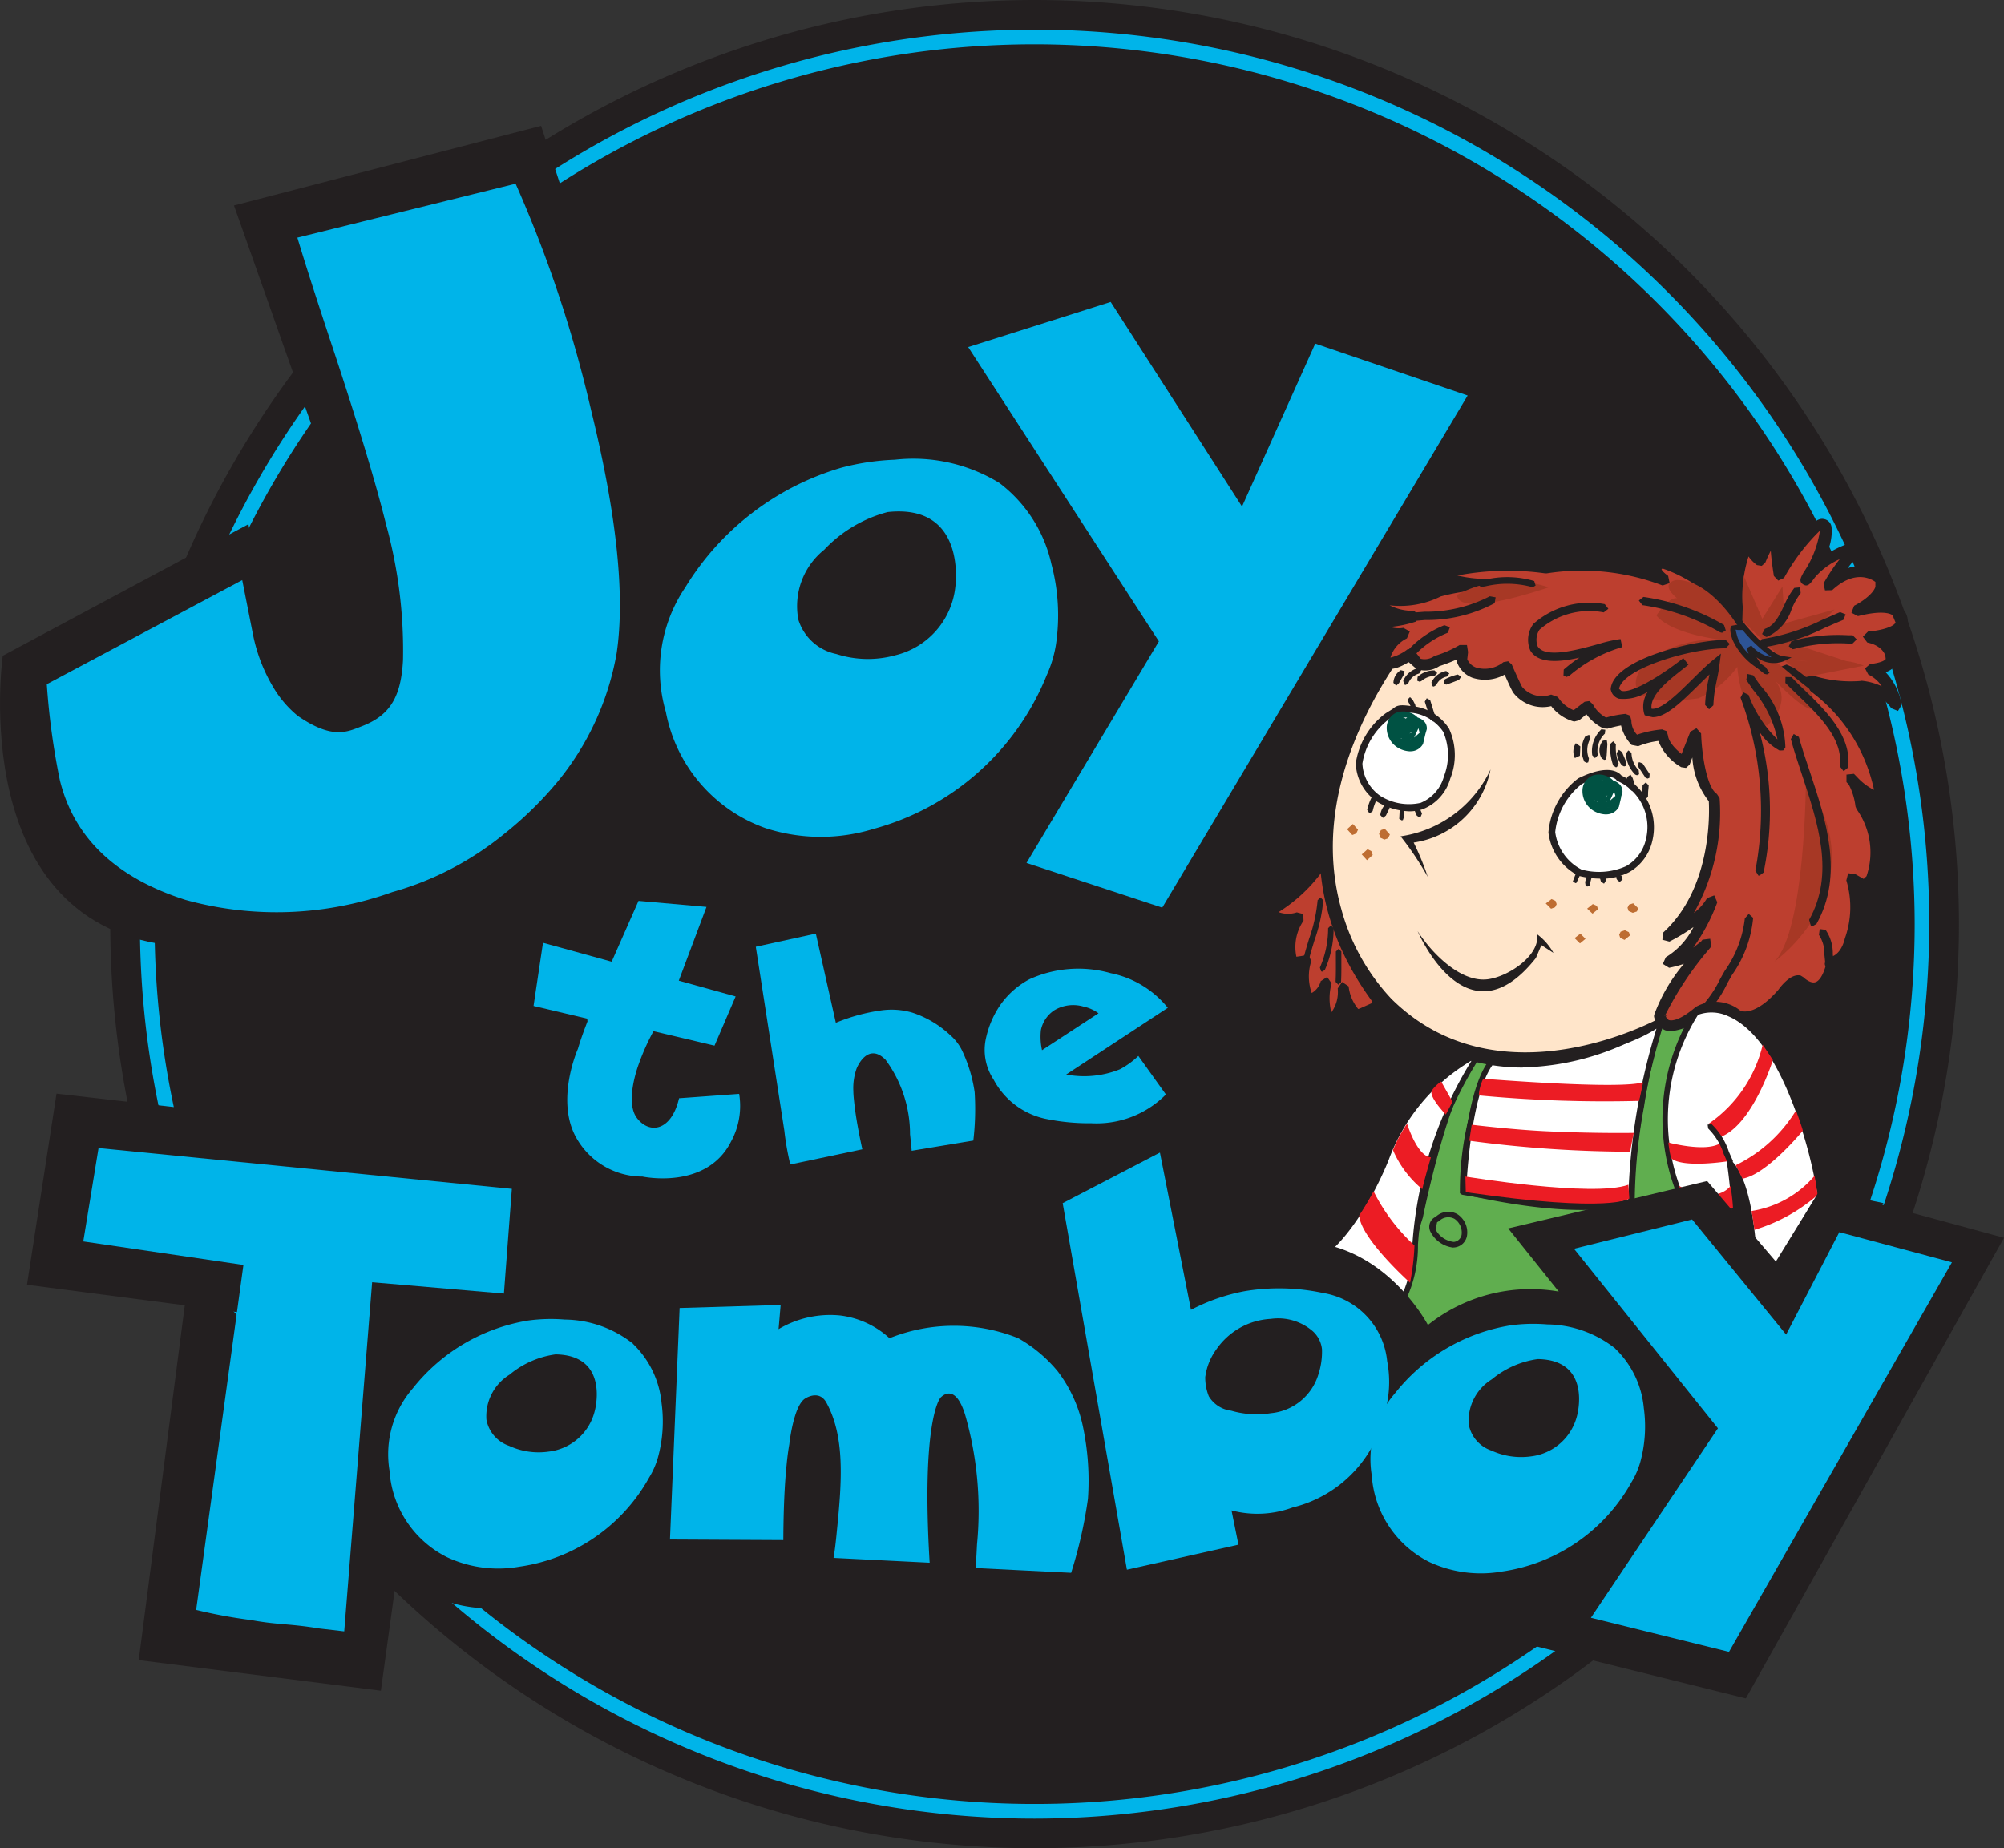 <svg id="그룹_7224" data-name="그룹 7224" xmlns="http://www.w3.org/2000/svg" width="72.964" height="67.312" viewBox="0 0 72.964 67.312">
  <rect x="0" y="0" width="72.964" height="67.312" fill="#333333" stroke="none"/>
  <path id="패스_51981" data-name="패스 51981" d="M392.935,411.323a33.655,33.655,0,1,1-33.656-33.655,33.658,33.658,0,0,1,33.656,33.655" transform="translate(-321.611 -377.668)" fill="#231f20"/>
  <path id="패스_51982" data-name="패스 51982" d="M358.826,378.827a32.042,32.042,0,1,0,32.042,32.041,32.077,32.077,0,0,0-32.042-32.041m0,64.617A32.575,32.575,0,1,1,391.4,410.868a32.613,32.613,0,0,1-32.575,32.576" transform="translate(-321.156 -377.213)" fill="#00b4e9"/>
  <path id="패스_51983" data-name="패스 51983" d="M352.215,395.711s-1.236,1.835-2.272,2.018a1.509,1.509,0,0,0,1.258.219,1.832,1.832,0,0,0-.242,1.6s.335.118.493-.071c0,0-.3,1.011.157,1.481a1.028,1.028,0,0,0,.577-.651s-.277,1.353.263,1.334a1.493,1.493,0,0,0,.361-1.153s.226,1.142.629.969c0,0,.717-.081.65-.574s-1.984-3.325-1.873-5.177" transform="translate(-303.906 -364.531)" fill="#bd3f2f"/>
  <path id="패스_51984" data-name="패스 51984" d="M352.462,400.459a2.068,2.068,0,0,0,0,1.023,1.256,1.256,0,0,0,.232-.874l.161-.233.237.159a1.552,1.552,0,0,0,.349.824l.055-.017.435-.194.038-.15a6.362,6.362,0,0,0-.425-.9,12.32,12.32,0,0,1-1.429-3.726,5.754,5.754,0,0,1-1.574,1.459.992.992,0,0,0,.664.009l.235.062.009.242a1.7,1.7,0,0,0-.259,1.313l.19-.028.251-.047.1.237a1.809,1.809,0,0,0,.017,1.158.707.707,0,0,0,.32-.4l.005-.029.237-.155.161.233Zm.06,1.472-.349-.162a1.093,1.093,0,0,1-.178-.672l-.221.131-.225-.047a1.576,1.576,0,0,1-.285-1.31l-.289-.05-.117-.105a1.754,1.754,0,0,1,.054-1.414,1.989,1.989,0,0,1-1-.327l-.081-.211.164-.154c.779-.138,1.809-1.441,2.138-1.93l.235-.081.135.206c-.074,1.248.855,3.04,1.407,4.111a4.344,4.344,0,0,1,.463,1.025.567.567,0,0,1-.116.453,1.1,1.1,0,0,1-.681.344l-.321-.026-.283-.3a1.683,1.683,0,0,1-.289.453l-.142.067Z" transform="translate(-303.989 -364.612)" fill="#231f20"/>
  <path id="패스_51985" data-name="패스 51985" d="M355.837,400.522l.539.078a10.746,10.746,0,0,0-1.127,4.851s4.153,1.039,6.164.344a19.884,19.884,0,0,1,.342-3.446,19.665,19.665,0,0,1,.726-3.062,4.783,4.783,0,0,1,1.175-.149c.3.054.016-.05.016-.05s-1.8,3.541-.4,6.682a21.61,21.61,0,0,0,1.994,2.68,44.038,44.038,0,0,1,.244,7.331l-12.942-.679s.473-6.838,1.128-8.7c0,0,1.033-5.17,2.139-5.875" transform="translate(-301.993 -362.072)" fill="#60ae4f"/>
  <path id="패스_51986" data-name="패스 51986" d="M352.723,415.063l12.745.669a44.355,44.355,0,0,0-.249-7.18,22.012,22.012,0,0,1-1.982-2.673c-1.225-2.746-.04-5.812.3-6.594a6.081,6.081,0,0,0-.952.149,19.574,19.574,0,0,0-.686,2.986,19.8,19.8,0,0,0-.34,3.434l0,.071-.066.019c-2.017.7-6.054-.3-6.225-.34l-.074-.017,0-.08a11.033,11.033,0,0,1,1.075-4.77l-.361-.052c-1.046.75-2.055,5.739-2.065,5.789-.6,1.721-1.058,7.726-1.12,8.59m12.923.88-13.14-.691.009-.1c.019-.28.482-6.876,1.135-8.729.038-.2,1.051-5.212,2.181-5.931l.031-.021.721.1-.069.131a10.747,10.747,0,0,0-1.116,4.723c.565.131,4.132.935,5.965.347a18.479,18.479,0,0,1,.346-3.406,17.365,17.365,0,0,1,.745-3.092l.021-.028.033-.005a5.6,5.6,0,0,1,1.13-.159l.035-.071.085.029.185.187-.185.074c-.29.634-1.562,3.733-.342,6.477a21.511,21.511,0,0,0,1.965,2.642l.033.028,0,.04a44.234,44.234,0,0,1,.244,7.358Z" transform="translate(-302.04 -362.126)" fill="#231f20"/>
  <path id="패스_51987" data-name="패스 51987" d="M354.812,391.252s-7.965,7.752-.073,14.867c0,0,6.567,3.187,10.725-2.49,4.478-6.116,1.982-6.193,1.512-9.795,0,0-2.488-5.578-12.164-2.582" transform="translate(-302.954 -368.422)" fill="#ffe5ca"/>
  <path id="패스_51988" data-name="패스 51988" d="M354.793,391.178a2.975,2.975,0,0,1-2.732-.038,2.36,2.36,0,0,0,1.853.942,3.014,3.014,0,0,1-1.96.028s.921.738,1.616.587c0,0-.728.337-.731.985,0,0,.078.347.944-.24,0,0,.156.695.964.257a4.4,4.4,0,0,0,.956-.432s-.325.515.391.854a1.294,1.294,0,0,0,1.187-.223s.247.574.38.826a1.145,1.145,0,0,0,1.306.378,1.376,1.376,0,0,0,.8.608,4.271,4.271,0,0,1,.461-.365,1.356,1.356,0,0,0,.648.624,4.423,4.423,0,0,1,.743-.152,1.033,1.033,0,0,0,.344.8,3.022,3.022,0,0,1,.992-.233s-.066.422.779,1.013l.42-1.059s.057,1.98.671,2.359c0,0,.3,3.2-1.719,5.039a4.6,4.6,0,0,0,1.645-1.322s-.648,1.821-1.6,2.253a2.664,2.664,0,0,0,1.412-.7,12.691,12.691,0,0,0-1.725,2.635s.183.938,1.483-.164a1.257,1.257,0,0,1,1.358.142s.612.429,1.662-.788c0,0,.375-.511.615-.448,0,0,.783.826,1.156-.52l-.038-.149s.537-.017.734-.836a3.536,3.536,0,0,0,.035-2.252s.46.517.731.043a2.873,2.873,0,0,0-.378-2.667s-.1-.786-.38-1c0,0,1.011,1.09,1.051.41a6.125,6.125,0,0,0-3.46-4.369s1.858.9,2.8.608a1.607,1.607,0,0,1,1.229.712,1.844,1.844,0,0,0-.9-1.331s.982-.036.721-.589a.954.954,0,0,0-.8-.588s1.719-.092,1.035-.918c0,0-.225-.356-1.467-.038,0,0,1.158-.567.854-1.175,0,0-.788-.728-1.877.28,0,0,.658-1.18,1.21-1.443s-1.284.219-1.872,1.014.7-1.035.543-1.68-1.287,1.1-1.668,1.711a8.713,8.713,0,0,1-.119-1.279c.019-.389-.3.081-.582.748a.914.914,0,0,1-.4-.805,5.586,5.586,0,0,0-.375,3.01s-1.256-1.884-2.808-2.127c0,0-.548.166.109.641a8.461,8.461,0,0,0-4.329-.451,9.628,9.628,0,0,0-3.633.178s-.171.382,1.441.425a7.636,7.636,0,0,0-1.733.264" transform="translate(-302.441 -369.62)" fill="#bd3f2f"/>
  <path id="패스_51989" data-name="패스 51989" d="M354.866,391.264h0Zm8.25,15.42.152.169c.1.031.375.047.992-.479a1.448,1.448,0,0,1,1.623.142h0c.009,0,.5.245,1.377-.76.126-.175.477-.607.817-.52l.1.062c.06.06.261.223.422.181.145-.036.278-.237.378-.567l-.026-.1.035-.171.154-.081c.014,0,.391-.038.546-.683a3.377,3.377,0,0,0,.052-2.108l.066-.261.264.035.3.171.105-.1a2.7,2.7,0,0,0-.361-2.437l-.041-.1a2.274,2.274,0,0,0-.245-.8l-.083-.088,0-.273.271-.028.114.116a2.146,2.146,0,0,0,.612.468l0-.026a6.017,6.017,0,0,0-3.1-4.064l-.24-.111-.1-.264.263-.1.257.114a4.592,4.592,0,0,0,2.409.487l.069-.01a2.22,2.22,0,0,1,.728.2,1.194,1.194,0,0,0-.491-.429l-.116-.223.19-.162c.192-.01.5-.078.562-.181l-.016-.126c-.016-.043-.121-.361-.655-.472l-.161-.213.19-.188c.366-.021.916-.145,1-.325l-.107-.263c-.007-.007-.238-.23-1.26.029l-.24-.124.1-.254c.18-.086.672-.387.774-.688V390.9c-.133-.1-.74-.472-1.573.3l-.263.007-.052-.252a6.68,6.68,0,0,1,.589-.885,2.531,2.531,0,0,0-.907.669c-.174.238-.261.354-.427.249s-.085-.249.014-.429a3.663,3.663,0,0,0,.6-1.529,7.3,7.3,0,0,0-1.307,1.725l-.211.095-.161-.169c0-.026-.083-.5-.112-.918-.06.116-.13.261-.2.435l-.13.116-.173-.028a1.357,1.357,0,0,1-.306-.315,4.8,4.8,0,0,0-.155,2.283l-.1.252-.261-.067a5.124,5.124,0,0,0-2.616-2.029l-.038.028s.026.085.242.24l.055.266-.256.085a8.268,8.268,0,0,0-4.215-.442l-.066,0a9.8,9.8,0,0,0-3.19.078,4.441,4.441,0,0,0,1.037.124l.2.2-.192.2a7,7,0,0,0-1.642.237h-.005a3.306,3.306,0,0,1-1.866.325,1.83,1.83,0,0,0,.883.2l.206.169-.135.225a4.262,4.262,0,0,1-.931.194.978.978,0,0,0,.479.033l.233.131-.105.251a1.152,1.152,0,0,0-.6.7,1.629,1.629,0,0,0,.62-.3l.188-.019.121.142.173.219a.605.605,0,0,0,.5-.1,4.093,4.093,0,0,0,.918-.4l.266,0,.04.259-.029.256a.549.549,0,0,0,.332.308,1.085,1.085,0,0,0,.985-.2l.173-.031.131.116c0,.007.247.57.373.814a.952.952,0,0,0,1.058.283l.247.09a1.221,1.221,0,0,0,.575.48l.4-.308.168-.024.128.112a1.167,1.167,0,0,0,.484.489,3.873,3.873,0,0,1,.705-.135l.168.064.048.176a.758.758,0,0,0,.207.518,3.843,3.843,0,0,1,.911-.192l.168.064.05.173s0,.259.491.658l.321-.814.223-.124.168.192c.021.726.2,1.961.574,2.2l.1.152a7.434,7.434,0,0,1-.937,4.182,1.857,1.857,0,0,0,.48-.539l.261-.1.111.252a6.883,6.883,0,0,1-.878,1.652l.289-.226.05-.064.28-.035.041.28-.059.074a11.858,11.858,0,0,0-1.621,2.433m.247.588-.23-.036a.686.686,0,0,1-.422-.5l0-.054a6.13,6.13,0,0,1,1.089-1.872,3.794,3.794,0,0,1-.541.145l-.228-.142.109-.242a2.691,2.691,0,0,0,1.008-1.1,6.991,6.991,0,0,1-.878.53l-.256-.067.031-.264c1.738-1.583,1.688-4.263,1.661-4.782a2.831,2.831,0,0,1-.6-1.593l-.1.263-.13.118-.173-.026a1.924,1.924,0,0,1-.836-.956,2.881,2.881,0,0,0-.733.192l-.24-.047a1.533,1.533,0,0,1-.384-.709,4.237,4.237,0,0,0-.491.118l-.15-.01a1.676,1.676,0,0,1-.62-.515l-.264.219-.183.047a1.566,1.566,0,0,1-.835-.563,1.353,1.353,0,0,1-1.388-.5c-.1-.173-.219-.456-.308-.648a1.473,1.473,0,0,1-1.172.114.964.964,0,0,1-.563-.57l-.019-.092a6.4,6.4,0,0,1-.626.24.915.915,0,0,1-.829.1l-.283-.247c-.378.226-.648.294-.847.216l-.207-.23a1.221,1.221,0,0,1,.358-.854,3.515,3.515,0,0,1-1.173-.6l-.045-.266.263-.071a1.737,1.737,0,0,0,.854.142,2.743,2.743,0,0,1-1-.816l.019-.254.251-.04a2.76,2.76,0,0,0,2.53.036,1.786,1.786,0,0,1,.423-.128l-.185-.173-.031-.294.124-.111a9.694,9.694,0,0,1,3.691-.187,8.647,8.647,0,0,1,3.805.261l.005-.081a.506.506,0,0,1,.353-.358l.088-.007a4.56,4.56,0,0,1,2.48,1.611,6.273,6.273,0,0,1,.543-2.514l.235-.021.1.27a.563.563,0,0,0,.126.429c.378-.8.567-.762.66-.74s.207.1.19.349a5.483,5.483,0,0,0,.045.695c1.014-1.548,1.334-1.5,1.462-1.476a.34.34,0,0,1,.278.29,1.825,1.825,0,0,1-.206,1.013,3.475,3.475,0,0,1,1.49-.563l.154.183c.012.157-.131.223-.218.266a2.051,2.051,0,0,0-.627.6,1.4,1.4,0,0,1,1.344.228l.042.055a.685.685,0,0,1,.036.525,1.128,1.128,0,0,1-.261.406c.586-.024.778.182.828.266a.608.608,0,0,1,.152.658.984.984,0,0,1-.674.458.962.962,0,0,1,.311.439.486.486,0,0,1-.019.473.708.708,0,0,1-.385.28,2.246,2.246,0,0,1,.587,1.194l-.136.22-.244-.1a1.371,1.371,0,0,0-1.03-.6,2.71,2.71,0,0,1-1.194-.035,6.478,6.478,0,0,1,2.031,3.555c-.014.318-.157.408-.242.442a.6.6,0,0,1-.472-.1l.036.2a3.068,3.068,0,0,1,.375,2.822.564.564,0,0,1-.432.328l-.138-.007a4.42,4.42,0,0,1-.2,1.88,1.209,1.209,0,0,1-.684.914l-.007.057c-.145.52-.375.828-.684.9a.868.868,0,0,1-.747-.233,1.424,1.424,0,0,0-.37.368c-1.17,1.346-1.911.85-1.944.829a1.063,1.063,0,0,0-1.149-.128,1.882,1.882,0,0,1-1.12.563" transform="translate(-302.514 -369.706)" fill="#231f20"/>
  <path id="패스_51990" data-name="패스 51990" d="M356.505,393.871a.552.552,0,0,1,.036-.541l.164.118-.016.339Z" transform="translate(-299.166 -366.264)" fill="#231f20"/>
  <path id="패스_51991" data-name="패스 51991" d="M356.809,394.173l-.081-.04a.977.977,0,0,1,.038-.928l.135-.052.048.135a.817.817,0,0,0-.057.726l-.024.142Z" transform="translate(-299.041 -366.393)" fill="#231f20"/>
  <path id="패스_51992" data-name="패스 51992" d="M356.95,394.084l-.1-.1a1.082,1.082,0,0,1,.334-.945l.142.017-.016.142a.867.867,0,0,0-.257.783l-.1.105Z" transform="translate(-298.878 -366.478)" fill="#231f20"/>
  <path id="패스_51993" data-name="패스 51993" d="M357.177,393.985l-.085-.048a.546.546,0,0,1,.035-.651l.142-.019.021.142-.026.422-.035.142Z" transform="translate(-298.767 -366.311)" fill="#231f20"/>
  <path id="패스_51994" data-name="패스 51994" d="M357.437,394.235l-.1-.064a1.986,1.986,0,0,1-.111-.783l.109-.1.1.107a1.611,1.611,0,0,0,.1.7l-.059.128Z" transform="translate(-298.601 -366.291)" fill="#231f20"/>
  <path id="패스_51995" data-name="패스 51995" d="M357.634,394.074l-.081-.04a1,1,0,0,1-.19-.449l.085-.114.114.085.152.358-.019.142Z" transform="translate(-298.503 -366.162)" fill="#231f20"/>
  <path id="패스_51996" data-name="패스 51996" d="M357.962,394.388l-.064-.024a1.142,1.142,0,0,1-.339-.769l.088-.112.114.088a.952.952,0,0,0,.264.638l.014.142Z" transform="translate(-298.36 -366.154)" fill="#231f20"/>
  <path id="패스_51997" data-name="패스 51997" d="M358.167,394.329l-.076-.034-.287-.432.05-.135.135.051.254.381-.009.142Z" transform="translate(-298.181 -365.974)" fill="#231f20"/>
  <path id="패스_51998" data-name="패스 51998" d="M352.763,392.356h-.005l-.1-.1a.564.564,0,0,1,.268-.463l.138.036-.036.143-.168.294Z" transform="translate(-301.925 -367.387)" fill="#231f20"/>
  <path id="패스_51999" data-name="패스 51999" d="M352.959,392.36l-.045-.01-.047-.135a.8.8,0,0,1,.534-.467l.123.074-.074.121a.6.6,0,0,0-.4.361Z" transform="translate(-301.777 -367.416)" fill="#231f20"/>
  <path id="패스_52000" data-name="패스 52000" d="M353.241,392.207l-.08-.036.017-.142a.888.888,0,0,1,.615-.233l.1.1-.1.1a.772.772,0,0,0-.486.194Z" transform="translate(-301.562 -367.382)" fill="#231f20"/>
  <path id="패스_52001" data-name="패스 52001" d="M353.551,392.376l-.045-.01-.045-.135a.732.732,0,0,1,.539-.422l.114.09-.088.112a.536.536,0,0,0-.387.309Z" transform="translate(-301.344 -367.372)" fill="#231f20"/>
  <path id="패스_52002" data-name="패스 52002" d="M353.809,392.251l-.09-.054.041-.137a1.92,1.92,0,0,1,.473-.178l.123.078-.076.117-.425.162Z" transform="translate(-301.156 -367.318)" fill="#231f20"/>
  <path id="패스_52003" data-name="패스 52003" d="M356.091,393.877a4.285,4.285,0,0,1-3.28,2.447,11.263,11.263,0,0,1,.99,1.478,9.859,9.859,0,0,0-.513-1.251,3.343,3.343,0,0,0,2.8-2.673" transform="translate(-301.817 -365.866)" fill="#231f20"/>
  <path id="패스_52004" data-name="패스 52004" d="M352.976,392.873s-2.1,1.586-.327,3.014a1.6,1.6,0,0,0,2.494-.779s.861-2.16-1.37-2.485c-.581-.081-.394.074-.8.251" transform="translate(-302.454 -366.796)" fill="#fff"/>
  <path id="패스_52005" data-name="패스 52005" d="M352.778,395.842a1.961,1.961,0,0,0,1.448.244,1.453,1.453,0,0,0,.854-.973,2.127,2.127,0,0,0-.029-1.616,1.6,1.6,0,0,0-1.243-.7c-.321-.045-.356-.017-.435.05a1.037,1.037,0,0,1-.282.181,2.516,2.516,0,0,0-.982,1.624,1.513,1.513,0,0,0,.669,1.191m1.042.551a2.441,2.441,0,0,1-1.185-.356,1.751,1.751,0,0,1-.767-1.393,2.762,2.762,0,0,1,1.087-1.82l.026-.017.232-.145c.142-.121.238-.161.631-.107a1.815,1.815,0,0,1,1.419.824,2.3,2.3,0,0,1,.045,1.821,1.688,1.688,0,0,1-1,1.115,1.545,1.545,0,0,1-.484.078" transform="translate(-302.505 -366.846)" fill="#231f20"/>
  <path id="패스_52006" data-name="패스 52006" d="M357.025,394.251s-2.31,1.82,0,3.328c0,0,2.02.61,2.518-1.172a1.967,1.967,0,0,0-1.089-2.269s-.266-.455-1.426.112" transform="translate(-299.497 -365.801)" fill="#fff"/>
  <path id="패스_52007" data-name="패스 52007" d="M357.123,397.519a2.417,2.417,0,0,0,1.63-.121,1.493,1.493,0,0,0,.721-.973,1.833,1.833,0,0,0-1.026-2.126l-.033-.014-.017-.031s-.247-.34-1.256.152a2.554,2.554,0,0,0-.969,1.752,1.794,1.794,0,0,0,.952,1.36m.712.334a3.269,3.269,0,0,1-.8-.1l-.031-.014a2.03,2.03,0,0,1-1.08-1.569A2.772,2.772,0,0,1,357,394.208l.022-.014c1.087-.532,1.465-.216,1.56-.1a2.1,2.1,0,0,1,1.123,2.4,1.753,1.753,0,0,1-.838,1.122,2.157,2.157,0,0,1-1.033.238" transform="translate(-299.549 -365.853)" fill="#231f20"/>
  <path id="패스_52008" data-name="패스 52008" d="M353.3,393.224l.01.031.069-.038Zm.038.24.064-.014.031-.026Zm.335-.188-.156.34.2-.176Zm-.719-.378.052.152c-.185.06-.273.164-.245.3a.47.47,0,0,0,.308.306l-.083-.245.019-.328.259-.2-.3.007Zm.416.769.012,0,.043-.01Zm-.159.22.346-.024-.171.014-.064.01Zm.161.23a.927.927,0,0,1-.387-.1.844.844,0,0,1-.467-.752.6.6,0,0,1,.363-.562.733.733,0,0,1,.762.18c.325.109.342.33.335.425l-.05.173-.007.029-.079.335a.52.52,0,0,1-.47.27" transform="translate(-302.029 -366.753)" fill="#005243"/>
  <path id="패스_52009" data-name="패스 52009" d="M357.421,394.554l.016.031.067-.036Zm.042.24.062-.014.029-.026Zm.333-.192-.154.344.2-.176Zm-.719-.375.05.149c-.185.064-.273.173-.244.3a.467.467,0,0,0,.306.306l-.081-.245.019-.328.259-.2-.3,0Zm.416.769.014,0,.041-.014Zm-.159.219.346-.019-.169.009-.067.01Zm.161.23a.919.919,0,0,1-.389-.1.837.837,0,0,1-.463-.752.594.594,0,0,1,.361-.56.73.73,0,0,1,.762.178c.325.112.34.335.334.425l-.05.169,0,.029-.081.339a.52.52,0,0,1-.47.27" transform="translate(-299.027 -365.785)" fill="#005243"/>
  <path id="패스_52010" data-name="패스 52010" d="M352.207,395.087l-.022,0-.078-.123a1.991,1.991,0,0,1,.187-.5l.135-.04.043.135a1.762,1.762,0,0,0-.164.453Z" transform="translate(-302.33 -365.472)" fill="#231f20"/>
  <path id="패스_52011" data-name="패스 52011" d="M352.484,395.117h-.007l-.093-.1a.621.621,0,0,1,.2-.4l.142.007-.007.142-.131.268Z" transform="translate(-302.128 -365.332)" fill="#231f20"/>
  <path id="패스_52012" data-name="패스 52012" d="M352.873,395.139l-.09-.054.018-.344.138-.034.033.142-.009.142-.046.138Z" transform="translate(-301.838 -365.262)" fill="#231f20"/>
  <path id="패스_52013" data-name="패스 52013" d="M353.284,395.061,353.19,395l-.086-.2.055-.132.132.054.087.2-.054.131Z" transform="translate(-301.604 -365.292)" fill="#231f20"/>
  <path id="패스_52014" data-name="패스 52014" d="M356.534,396.477l-.094-.064.153-.405.139.027-.025.138-.078.169-.061.128Z" transform="translate(-299.174 -364.315)" fill="#231f20"/>
  <path id="패스_52015" data-name="패스 52015" d="M356.78,396.538l-.062-.02-.019-.142.043-.169.086-.111.114.084-.083.321Z" transform="translate(-298.986 -364.251)" fill="#231f20"/>
  <path id="패스_52016" data-name="패스 52016" d="M357.147,396.434l-.1-.074-.04-.148.069-.125.125.071.04.148-.071.125Z" transform="translate(-298.76 -364.258)" fill="#231f20"/>
  <path id="패스_52017" data-name="패스 52017" d="M357.493,396.357h-.018l-.078-.064-.05-.088.094-.1.12.047.03.122Z" transform="translate(-298.514 -364.245)" fill="#231f20"/>
  <path id="패스_52018" data-name="패스 52018" d="M357.815,394.6l-.069-.028a.493.493,0,0,1-.152-.5l.121-.078.076.124.093.3.005.142Z" transform="translate(-298.346 -365.781)" fill="#231f20"/>
  <path id="패스_52019" data-name="패스 52019" d="M358,394.693l-.1-.013.026-.429.107-.094.1.1-.026.432Z" transform="translate(-298.111 -365.663)" fill="#231f20"/>
  <path id="패스_52020" data-name="패스 52020" d="M358.029,394.209l.1.017-.026.429-.107.095-.1-.1.026-.432Z" transform="translate(-298.111 -365.624)" fill="#231f20"/>
  <path id="패스_52021" data-name="패스 52021" d="M353.186,392.813l-.056-.017-.178-.334.1-.1h0l.1.1.089.172.027.138Z" transform="translate(-301.715 -366.973)" fill="#231f20"/>
  <path id="패스_52022" data-name="패스 52022" d="M353.626,393.23l-.1-.074-.1-.317-.105-.331.071-.125.125.071.1.321.1.327-.069.125Z" transform="translate(-301.445 -366.954)" fill="#231f20"/>
  <path id="패스_52023" data-name="패스 52023" d="M357.669,397.411l-.1.067-.091-.078.1-.071Z" transform="translate(-298.421 -363.352)" fill="#e48337"/>
  <path id="패스_52024" data-name="패스 52024" d="M357.61,397.446l0,.021,0-.021,0-.017Zm.005.176h-.01l-.15-.071-.038-.119.054-.107.154-.052.145.069.043.118Z" transform="translate(-298.464 -363.394)" fill="#be6d32"/>
  <path id="패스_52025" data-name="패스 52025" d="M356.123,396.749l-.1.068-.095-.078.1-.067Z" transform="translate(-299.548 -363.831)" fill="#e48337"/>
  <path id="패스_52026" data-name="패스 52026" d="M356.066,396.784h0Zm0,0,0,.021,0-.017,0-.021Zm.009.178h-.016l-.188-.188.211-.159.145.067.041.119-.057.111Z" transform="translate(-299.591 -363.872)" fill="#be6d32"/>
  <path id="패스_52027" data-name="패스 52027" d="M352.614,395.294l-.1.088-.092-.1.1-.091Z" transform="translate(-302.103 -364.911)" fill="#e48337"/>
  <path id="패스_52028" data-name="패스 52028" d="M352.557,395.328h0l.1,0Zm0,.2-.014,0-.135-.064-.052-.145.067-.135.143-.047.185.206-.066.138Z" transform="translate(-302.146 -364.952)" fill="#be6d32"/>
  <path id="패스_52029" data-name="패스 52029" d="M357.844,396.841l-.1.068-.091-.078.1-.071Z" transform="translate(-298.294 -363.767)" fill="#e48337"/>
  <path id="패스_52030" data-name="패스 52030" d="M357.787,396.876l0,.021,0-.021,0-.017Zm.007.174-.016,0-.145-.064-.041-.118.055-.112.152-.05.188.185-.054.112Z" transform="translate(-298.336 -363.809)" fill="#be6d32"/>
  <path id="패스_52031" data-name="패스 52031" d="M356.731,397.48l-.1.067-.093-.078.1-.068Z" transform="translate(-299.105 -363.299)" fill="#e48337"/>
  <path id="패스_52032" data-name="패스 52032" d="M356.674,397.515l0,.024,0-.024,0-.016Zm.005.18h-.012l-.19-.188.211-.162.187.188Z" transform="translate(-299.148 -363.342)" fill="#be6d32"/>
  <rect id="사각형_4195" data-name="사각형 4195" width="0.139" height="0.138" transform="matrix(0.751, -0.661, 0.661, 0.751, 49.15, 30.203)" fill="#e48337"/>
  <path id="패스_52033" data-name="패스 52033" d="M351.882,395.232l0,0Zm0,.2h-.012l-.188-.209.213-.19.187.209-.066.138Z" transform="translate(-302.637 -365.024)" fill="#be6d32"/>
  <path id="패스_52034" data-name="패스 52034" d="M352.248,395.722l-.1.091-.091-.1.1-.091Z" transform="translate(-302.37 -364.596)" fill="#e48337"/>
  <path id="패스_52035" data-name="패스 52035" d="M352.189,395.762h0l.1,0Zm0,.2h-.01l-.187-.206.211-.188.137.067.052.142Z" transform="translate(-302.412 -364.639)" fill="#be6d32"/>
  <path id="패스_52036" data-name="패스 52036" d="M353.359,393.236a.4.4,0,1,1-.37-.463.42.42,0,0,1,.37.463" transform="translate(-301.995 -366.67)" fill="#005243"/>
  <path id="패스_52037" data-name="패스 52037" d="M357.513,394.549a.4.4,0,1,1-.368-.467.422.422,0,0,1,.368.467" transform="translate(-298.969 -365.717)" fill="#005243"/>
  <path id="패스_52038" data-name="패스 52038" d="M360.216,391.256l-.076-.035a3.9,3.9,0,0,0-1.555-1.066l-.062-.128.13-.06a4.111,4.111,0,0,1,1.64,1.12l-.009.142Z" transform="translate(-297.658 -368.713)" fill="#231f20"/>
  <path id="패스_52039" data-name="패스 52039" d="M356.9,393.064l-.112-.052.009-.216a5.118,5.118,0,0,1,.572-.435c-.746.166-1.5.226-1.788-.259a.97.97,0,0,1,.111-.969,3.071,3.071,0,0,1,2.6-.719l.13.169-.168.131a2.762,2.762,0,0,0-2.338.629.676.676,0,0,0-.071.6c.271.463,1.446.135,2.221-.078a4.986,4.986,0,0,1,.8-.181l.062.294A5.154,5.154,0,0,0,357,393.023Z" transform="translate(-299.863 -368.411)" fill="#231f20"/>
  <path id="패스_52040" data-name="패스 52040" d="M353.1,391.974l-.1-.036-.016-.216a3.589,3.589,0,0,1,1.294-.878l.2.074-.074.2a3.39,3.39,0,0,0-1.191.8Z" transform="translate(-301.688 -368.075)" fill="#231f20"/>
  <path id="패스_52041" data-name="패스 52041" d="M359.085,400.859l-.128-.071.047-.209a3.973,3.973,0,0,0,.966-1.282l.171-.3a4.069,4.069,0,0,0,.729-1.906l.142-.162.161.142a4.259,4.259,0,0,1-.769,2.079l-.169.3a4.077,4.077,0,0,1-1.068,1.391Z" transform="translate(-297.342 -363.645)" fill="#231f20"/>
  <path id="패스_52042" data-name="패스 52042" d="M350.866,398.916l-.024,0-.074-.123c.055-.232.13-.475.2-.705a5.792,5.792,0,0,0,.311-1.407l.105-.1.1.105a5.815,5.815,0,0,1-.32,1.457c-.074.244-.145.47-.2.7Z" transform="translate(-303.305 -363.898)" fill="#231f20"/>
  <path id="패스_52043" data-name="패스 52043" d="M351.2,398.853l-.043-.01-.047-.138a3.549,3.549,0,0,0,.3-1.436l.1-.1h0l.1.1a3.726,3.726,0,0,1-.32,1.522Z" transform="translate(-303.054 -363.467)" fill="#231f20"/>
  <path id="패스_52044" data-name="패스 52044" d="M351.546,398.972h-.005l-.1-.105c.014-.309.012-.627.01-.935v-.168l.1-.1h0l.1.1v.164c0,.311.005.632-.01.949Z" transform="translate(-302.813 -363.11)" fill="#231f20"/>
  <path id="패스_52045" data-name="패스 52045" d="M362.33,393.489l-.866-.66-1.453-1.388.05-1.64.677,1.569.734-1.175.086,1.338,1.806-.5-1.3,1.31,2.067.674-2.155-.128c.947.111,1.526-.18,2.463.185" transform="translate(-296.575 -368.834)" fill="#a73825"/>
  <path id="패스_52046" data-name="패스 52046" d="M360.57,391.851l-.143-.105.1-.188c.349-.112.524-.472.705-.857a2.855,2.855,0,0,1,.37-.634l.214-.021.017.213a2.6,2.6,0,0,0-.327.574,1.663,1.663,0,0,1-.89,1.013Z" transform="translate(-296.272 -368.656)" fill="#231f20"/>
  <path id="패스_52047" data-name="패스 52047" d="M360.5,391.85l-.15-.128.126-.171a7.6,7.6,0,0,0,2.172-.689c.213-.093.436-.192.681-.294l.2.081-.081.2c-.247.1-.467.2-.676.289a7.724,7.724,0,0,1-2.252.714Z" transform="translate(-296.331 -368.275)" fill="#231f20"/>
  <path id="패스_52048" data-name="패스 52048" d="M361.132,391.565l-.143-.109.1-.185a6.422,6.422,0,0,1,2.058-.216l.168,0,.15.152-.152.15-.168,0a6.234,6.234,0,0,0-1.96.2Z" transform="translate(-295.863 -367.921)" fill="#231f20"/>
  <path id="패스_52049" data-name="패스 52049" d="M361.48,391.566s-1.016-1.707-2.243-1.673c0,0-.753.107.218.805,0,0-.235-.546-.935.48,0,0,.335.6,2.291.881a4.411,4.411,0,0,0-2.694.809s-1.567,1.813,1.927,1.331A3.436,3.436,0,0,0,361.5,393c.308-.671-.048-.1-.048-.1s.052,1.863,1.09,2.3c0,0,.954-.793.309-1.633,0,0,1.395,1.471,1.429.883a1.581,1.581,0,0,0-.2-.6,27.267,27.267,0,0,1-2.6-2.286" transform="translate(-298.209 -368.767)" fill="#a73825"/>
  <path id="패스_52050" data-name="패스 52050" d="M360.161,390.852s.909,1.13,1.445,1.211c0,0-.553.259-1.2-.411,0,0,.249.745.584.864s-.855-.442-1.1-1.192.259-.23.275-.472" transform="translate(-296.716 -368.069)" fill="#2d5496"/>
  <path id="패스_52051" data-name="패스 52051" d="M360.521,391.689a1.289,1.289,0,0,0,.738.428,5.529,5.529,0,0,1-1.056-.994h-.178l-.074-.012a2.637,2.637,0,0,0,.074.292,1.571,1.571,0,0,0,.4.584l-.073-.2Zm.57,1.052-.092-.021-.29-.23a2.381,2.381,0,0,1-.876-1.021c-.092-.275-.1-.42-.024-.5l.254-.047.04.007.014-.23.162.2c.249.306.978,1.113,1.384,1.173l.328.05-.3.142a1.024,1.024,0,0,1-.98-.15l.143.228.188.133.142.213Z" transform="translate(-296.758 -368.18)" fill="#231f20"/>
  <path id="패스_52052" data-name="패스 52052" d="M360.86,391.554l-.071-.017a7.805,7.805,0,0,0-2.827-.988l-.131-.169.168-.131a8.085,8.085,0,0,1,2.933,1.02l.064.2Z" transform="translate(-298.162 -368.509)" fill="#231f20"/>
  <path id="패스_52053" data-name="패스 52053" d="M358.769,393.969l-.228-.047-.066-.028-.022-.067a.965.965,0,0,1,.142-.793,1.612,1.612,0,0,1-1.059.261.424.424,0,0,1-.287-.3l-.01-.028,0-.026c.088-1.077,2.984-1.78,4.185-1.787h0l.15.149-.15.156c-1.331.007-3.759.75-3.881,1.476l.08.071c.351.111,1.4-.513,2.259-1.189l.188.237,0,0-.2.159c-.544.425-1.211.954-1.144,1.447.353.048.944-.536,1.471-1.056.251-.249.51-.506.755-.708l.3-.244-.05.382c-.033.27-.074.463-.112.641a5,5,0,0,0-.114.861l-.155.145-.145-.159a4.938,4.938,0,0,1,.119-.907l.04-.206-.418.411c-.6.588-1.161,1.148-1.645,1.148" transform="translate(-298.594 -367.849)" fill="#231f20"/>
  <path id="패스_52054" data-name="패스 52054" d="M362.01,398.646l-.15-.13-.033-.33a1.249,1.249,0,0,0-.2-.726l.029-.213.213.028a1.5,1.5,0,0,1,.263.89l.033.3-.128.173Z" transform="translate(-295.401 -363.412)" fill="#231f20"/>
  <path id="패스_52055" data-name="패스 52055" d="M361.832,394.135s-.017,5.407-1.142,6.562c0,0,3.8-2.691,1.142-6.562" transform="translate(-296.081 -365.678)" fill="#a73825"/>
  <path id="패스_52056" data-name="패스 52056" d="M361.834,400.131l-.074-.021-.059-.206c.938-1.671.325-3.513-.266-5.3-.149-.446-.287-.864-.4-1.282l.105-.185.187.107c.112.408.251.824.4,1.263.584,1.761,1.249,3.759.242,5.546Z" transform="translate(-295.832 -366.405)" fill="#231f20"/>
  <path id="패스_52057" data-name="패스 52057" d="M358.115,398.084a2.133,2.133,0,0,0-.595-.679c.116.757-1.023,1.536-1.792,1.638-1.032.135-2.107-1.037-2.558-1.752,0,0,1.771,4.192,4.306.978l.2-.468Z" transform="translate(-301.555 -363.38)" fill="#231f20"/>
  <path id="패스_52058" data-name="패스 52058" d="M357.333,390.141a4.181,4.181,0,0,0-3.325.266s-.233.911,3.325-.266" transform="translate(-300.948 -368.749)" fill="#a73825"/>
  <path id="패스_52059" data-name="패스 52059" d="M356.995,396.856l-.1.067-.094-.078.1-.071Z" transform="translate(-298.915 -363.756)" fill="#e48337"/>
  <path id="패스_52060" data-name="패스 52060" d="M356.939,396.874l0,.016h.005Zm0,.016,0,.017,0-.017h-.005Zm.007.176-.012,0-.19-.178.207-.166.147.067.043.118Z" transform="translate(-298.957 -363.797)" fill="#be6d32"/>
  <path id="패스_52061" data-name="패스 52061" d="M353.151,391.133l-.152-.138.14-.166.4-.031a5.072,5.072,0,0,0,2.385-.563l.211.038-.036.213a5.259,5.259,0,0,1-2.537.613l-.4.035Z" transform="translate(-301.68 -368.519)" fill="#231f20"/>
  <path id="패스_52062" data-name="패스 52062" d="M360.66,399.215l-.036,0-.111-.181a11.686,11.686,0,0,0-.527-6.261l-.012-.041.1-.192.192.093.016.045a4.369,4.369,0,0,0,1.035,1.576,4.145,4.145,0,0,0-.883-1.8l-.252-.368.045-.213.209.047.249.358a3.5,3.5,0,0,1,.921,2.269l-.076.107-.135.007a2.023,2.023,0,0,1-.726-.671,11.062,11.062,0,0,1,.143,5.113Z" transform="translate(-296.602 -367.327)" fill="#231f20"/>
  <path id="패스_52063" data-name="패스 52063" d="M359.1,399.895s-1.975.624-3.351,3.783c0,0-1.46,3.753-3.439,4,0,0-3.442,1.009-4.063.7s.446,3.658.446,3.658,5.34,0,7.413-2.774c1.339-1.8-.259-3.848,2.993-9.363" transform="translate(-305.278 -361.484)" fill="#fff"/>
  <path id="패스_52064" data-name="패스 52064" d="M348.245,408.539c-.181.152.154,1.9.569,3.467.662-.016,5.371-.216,7.255-2.737a4.3,4.3,0,0,0,.672-2.4,14.617,14.617,0,0,1,2.158-6.686,7.006,7.006,0,0,0-3.016,3.607c-.057.152-1.5,3.807-3.517,4.061-.339.1-3.484,1-4.121.684m.413,3.67-.021-.074c-.216-.807-.893-3.463-.525-3.764l.225-.014c.429.216,2.622-.3,3.992-.7,1.911-.24,3.354-3.9,3.368-3.938,1.381-3.171,3.332-3.819,3.415-3.845l.252-.081-.135.23a14.611,14.611,0,0,0-2.286,6.871,4.523,4.523,0,0,1-.712,2.5,7.749,7.749,0,0,1-4.543,2.466,15.449,15.449,0,0,1-2.952.352Z" transform="translate(-305.317 -361.56)" fill="#231f20"/>
  <path id="패스_52065" data-name="패스 52065" d="M359.515,399.055s2.266-1.189,3.992,4.35a15.8,15.8,0,0,1-.491,10.818s-1.353.952-1.547.344c0,0,.826-8.5-.726-10.047,0,0,.4,3.268.09,3.845a7.257,7.257,0,0,1-1.319-9.309" transform="translate(-297.76 -362.174)" fill="#fff"/>
  <path id="패스_52066" data-name="패스 52066" d="M361.611,414.6l.1.1c.266.088.9-.252,1.26-.5a15.791,15.791,0,0,0,.473-10.716c-.921-2.964-1.989-3.949-2.722-4.256a1.426,1.426,0,0,0-1.1-.05,7.136,7.136,0,0,0-.512,6.632,7.731,7.731,0,0,0,1.712,2.423,17.332,17.332,0,0,0-.145-3.655l-.036-.294.206.209c1.545,1.545.814,9.522.759,10.108m.2.314-.166-.024-.235-.245-.005-.021,0-.021c.007-.081.724-7.621-.484-9.683a11.583,11.583,0,0,1,.036,3.534l-.057.107-.1-.078a7.4,7.4,0,0,1-1.343-9.437l.016-.022.026-.017a1.585,1.585,0,0,1,1.289.028c.774.323,1.9,1.343,2.844,4.384a16.033,16.033,0,0,1-.449,10.783l0,0-.086.2-.047-.014a2.911,2.911,0,0,1-1.248.527" transform="translate(-297.799 -362.218)" fill="#231f20"/>
  <path id="패스_52067" data-name="패스 52067" d="M355.284,400.527s3.988.206,6.059-1.324a24.355,24.355,0,0,0-1.1,6.47c.022.456-5.526-.054-6.105-.273,0,0,.131-3.928,1.149-4.873" transform="translate(-300.853 -361.988)" fill="#fff"/>
  <path id="패스_52068" data-name="패스 52068" d="M354.281,405.438c.885.254,5.54.594,5.9.332a23.331,23.331,0,0,1,1.027-6.207c-2.022,1.289-5.393,1.194-5.843,1.177-.873.881-1.059,4.159-1.084,4.7m4.82.627a29.736,29.736,0,0,1-4.96-.454l-.067-.028,0-.074c.005-.162.147-3.983,1.18-4.944l.033-.031.043,0c.038,0,3.976.187,5.995-1.3l.249-.185-.093.3a24.25,24.25,0,0,0-1.1,6.432l-.078.149a3.028,3.028,0,0,1-1.208.138" transform="translate(-300.898 -362.1)" fill="#231f20"/>
  <path id="패스_52069" data-name="패스 52069" d="M353.815,400.461l.413.733-.244.468s-.658-.677-.5-.89a1.465,1.465,0,0,1,.327-.311" transform="translate(-301.343 -361.072)" fill="#ec1c24"/>
  <path id="패스_52070" data-name="패스 52070" d="M353.164,401.348s.368,1.194.869,1.225c0,0-.249.85-.314,1.163a3.8,3.8,0,0,1-1.068-1.424,5.388,5.388,0,0,1,.513-.964" transform="translate(-301.934 -360.426)" fill="#ec1c24"/>
  <path id="패스_52071" data-name="패스 52071" d="M352.463,402.773a6.835,6.835,0,0,0,1.49,1.975,8.765,8.765,0,0,1-.161,1.357s-1.789-1.6-1.854-2.45a9.017,9.017,0,0,0,.525-.881" transform="translate(-302.453 -359.389)" fill="#ec1c24"/>
  <path id="패스_52072" data-name="패스 52072" d="M351.631,403.973s.66,2.8,1.643,3.233a5.025,5.025,0,0,1-.829.553s-1.612-2.39-1.414-3.287a4.354,4.354,0,0,0,.6-.5" transform="translate(-303.126 -358.515)" fill="#ec1c24"/>
  <path id="패스_52073" data-name="패스 52073" d="M350.65,404.5s.124,2.8.65,3.563l-.821.133s-.8-2.454-.487-3.537Z" transform="translate(-303.923 -358.129)" fill="#ec1c24"/>
  <path id="패스_52074" data-name="패스 52074" d="M349.417,404.832s-.15,2.818.192,3.346h-.81a8.544,8.544,0,0,1-.09-3.173Z" transform="translate(-304.902 -357.89)" fill="#ec1c24"/>
  <path id="패스_52075" data-name="패스 52075" d="M354.624,400.4s4.994.406,5.819.128c0,0-.105.517-.149.679a48.547,48.547,0,0,1-5.836-.2,1.688,1.688,0,0,1,.166-.612" transform="translate(-300.618 -361.114)" fill="#ec1c24"/>
  <path id="패스_52076" data-name="패스 52076" d="M354.348,401.371s1.429.176,2.691.237c1.787.085,3.211.06,3.211.06s-.118.536-.126.686a44.743,44.743,0,0,1-5.865-.4Z" transform="translate(-300.764 -360.41)" fill="#ec1c24"/>
  <path id="패스_52077" data-name="패스 52077" d="M354.177,402.463s4.647.766,5.933.3l.036.5s-.6.546-5.955-.23Z" transform="translate(-300.823 -359.615)" fill="#ec1c24"/>
  <path id="패스_52078" data-name="패스 52078" d="M359.3,402.567a4.837,4.837,0,0,0,1.975-2.882l.37.558s-.755,2.44-1.972,2.825Z" transform="translate(-297.096 -361.638)" fill="#ec1c24"/>
  <path id="패스_52079" data-name="패스 52079" d="M359.873,403.064a5.281,5.281,0,0,0,2.193-1.993s.2.544.251.733c0,0-1.313,1.607-2.2,1.749Z" transform="translate(-296.676 -360.628)" fill="#ec1c24"/>
  <path id="패스_52080" data-name="패스 52080" d="M362.5,402.447a3.768,3.768,0,0,1-2.291,1.281s.078.512.1.688a6.184,6.184,0,0,0,2.305-1.275Z" transform="translate(-296.433 -359.626)" fill="#ec1c24"/>
  <path id="패스_52081" data-name="패스 52081" d="M360.33,404.835a5.183,5.183,0,0,0,2.419-.849,7.025,7.025,0,0,1,.022.722,4.231,4.231,0,0,1-2.43.669Z" transform="translate(-296.343 -358.506)" fill="#ec1c24"/>
  <path id="패스_52082" data-name="패스 52082" d="M360.345,405.527a4.979,4.979,0,0,0,2.354.237l-.1.952s-2.048-.1-2.259-.385Z" transform="translate(-296.336 -357.384)" fill="#ec1c24"/>
  <path id="패스_52083" data-name="패스 52083" d="M360.336,406.662s.461.634,2,.622l-.2.714s-1.446.024-1.87-.37Z" transform="translate(-296.389 -356.557)" fill="#ec1c24"/>
  <path id="패스_52084" data-name="패스 52084" d="M358.453,401.746s1.326.354,1.863.041a1.4,1.4,0,0,1,.306.641s-1.642.263-2.069-.109a3.993,3.993,0,0,1-.1-.574" transform="translate(-297.709 -360.137)" fill="#ec1c24"/>
  <path id="패스_52085" data-name="패스 52085" d="M358.678,402.66s1.253.729,1.875.007a7.723,7.723,0,0,1,.09.8,1.953,1.953,0,0,1-1.636-.031Z" transform="translate(-297.546 -359.471)" fill="#ec1c24"/>
  <path id="패스_52086" data-name="패스 52086" d="M353.7,403.589l-.055.263a.857.857,0,0,0,.664.453.317.317,0,0,0,.283-.259.6.6,0,0,0-.259-.582.471.471,0,0,0-.558.081Zm.579.921a1.072,1.072,0,0,1-.823-.581.4.4,0,0,1,.126-.5l.081-.05a.665.665,0,0,1,.776-.085.79.79,0,0,1,.349.793.512.512,0,0,1-.449.418Z" transform="translate(-301.377 -359.076)" fill="#231f20"/>
  <path id="패스_52087" data-name="패스 52087" d="M360.112,402.85l-.092-.057-.154-.346a2.31,2.31,0,0,0-.565-.928l-.021-.142.142-.021a2.474,2.474,0,0,1,.633,1.013l.147.332-.045.138Z" transform="translate(-297.107 -360.42)" fill="#231f20"/>
  <path id="패스_52088" data-name="패스 52088" d="M363.052,395.36l-.019,0-.131-.169c.128-.992-.747-1.839-1.521-2.585-.164-.159-.323-.309-.463-.454l.005-.216.216.005c.135.143.29.29.453.449.785.757,1.758,1.7,1.611,2.843Z" transform="translate(-295.915 -367.282)" fill="#231f20"/>
  <path id="패스_52089" data-name="패스 52089" d="M353.754,391.627s-5.338,5.907-.721,12.249c0,0,4.025,4.852,10.479.8,0,0-5.851,3.3-9.9-.712,0,0-4.968-4.659.14-12.333" transform="translate(-303.025 -367.504)" fill="#231f20"/>
  <path id="패스_52090" data-name="패스 52090" d="M352.153,394.538a9.039,9.039,0,0,0,1,9.306,7.47,7.47,0,0,0,8.271,1.811,11.016,11.016,0,0,1-1.286.292,7.333,7.333,0,0,1-6.556-1.887c-.041-.038-3.729-3.6-1.426-9.522m6.352,11.874a7.21,7.21,0,0,1-2.654-.5,7.46,7.46,0,0,1-2.86-1.948c-4.614-6.342.67-12.32.724-12.38l.159.124c-1.441,2.167-2.957,5.478-1.975,8.948a7.717,7.717,0,0,0,1.82,3.254c3.951,3.914,9.722.729,9.781.695l.1.176a9.525,9.525,0,0,1-5.1,1.626" transform="translate(-303.062 -367.533)" fill="#231f20"/>
  <path id="패스_52091" data-name="패스 52091" d="M356.449,390.2l-.059-.014a3.437,3.437,0,0,0-1.671-.017l-.156.021-.137-.1.1-.137.154-.019a3.492,3.492,0,0,1,1.821.04l.05.166Z" transform="translate(-300.641 -368.814)" fill="#231f20"/>
  <path id="패스_52092" data-name="패스 52092" d="M339.841,403.84l2.191-.159a2.7,2.7,0,0,1-.3,1.744c-.9,1.77-3.221,1.267-3.221,1.267a2.757,2.757,0,0,1-2.357-1.324c-.861-1.381.007-3.327.007-3.327.1-.339.221-.669.349-1l-.01-.1-1.954-.463.344-2.3,2.5.689.978-2.215,2.475.219-1.009,2.687,2.07.574-.769,1.792-2.222-.527a8.2,8.2,0,0,0-.537,1.2s-.524,1.36-.066,1.963,1.258.477,1.535-.724" transform="translate(-315.12 -363.843)" fill="#00b4e9"/>
  <path id="패스_52093" data-name="패스 52093" d="M342.905,402.233a2.131,2.131,0,0,0-.126.85c0,.124.017.287.04.489q.073.643.287,1.624l-2.623.553a9.845,9.845,0,0,1-.216-1.229l-1.04-6.7,2.186-.479.728,3.247a6.782,6.782,0,0,1,1.638-.449,2.689,2.689,0,0,1,1.142.078,3.7,3.7,0,0,1,1.379.816,1.784,1.784,0,0,1,.437.567,5.274,5.274,0,0,1,.458,1.517,9.825,9.825,0,0,1-.048,1.761l-2.245.372c-.01-.142-.031-.34-.059-.6a4.579,4.579,0,0,0-.893-2.716c-.658-.659-1.044.3-1.044.3" transform="translate(-311.709 -363.34)" fill="#00b4e9"/>
  <path id="패스_52094" data-name="패스 52094" d="M348.191,399.7a1.4,1.4,0,0,0-.536-.242,1.339,1.339,0,0,0-1.061.124,1.138,1.138,0,0,0-.5.726,2.249,2.249,0,0,0,.04.736Zm1.453,1.557,1,1.4a3.548,3.548,0,0,1-2.706,1.047,7.8,7.8,0,0,1-1.713-.169,2.8,2.8,0,0,1-1.856-1.424,1.947,1.947,0,0,1-.273-1.516,3.44,3.44,0,0,1,.48-1.141,3.039,3.039,0,0,1,1.1-.994,4.305,4.305,0,0,1,2.959-.221,3.575,3.575,0,0,1,2.079,1.261l-3.7,2.43a3.489,3.489,0,0,0,1.96-.192,3.035,3.035,0,0,0,.669-.486" transform="translate(-308.195 -362.797)" fill="#00b4e9"/>
  <path id="패스_52095" data-name="패스 52095" d="M354.827,407.326a2.6,2.6,0,1,1-2.583-2.34,2.473,2.473,0,0,1,2.583,2.34" transform="translate(-304.112 -357.778)" fill="#231f20"/>
  <path id="패스_52096" data-name="패스 52096" d="M360.662,408.148a2.6,2.6,0,1,1-2.584-2.342,2.474,2.474,0,0,1,2.584,2.342" transform="translate(-299.863 -357.18)" fill="#231f20"/>
  <path id="패스_52097" data-name="패스 52097" d="M331.834,393.413l-3.6-10.193,11.182-2.9,1.387,4.26Z" transform="translate(-319.715 -375.737)" fill="#231f20"/>
  <path id="패스_52098" data-name="패스 52098" d="M343.7,385.675l5.188-1.644,4.782,7.452,2.666-5.934,5.549,1.89-11.12,18.651-4.942-1.627,4.82-8.07Z" transform="translate(-308.449 -373.035)" fill="#00b4e9"/>
  <path id="패스_52099" data-name="패스 52099" d="M332.348,388.715l-8.946,4.792s-1.408,9.907,6.38,10.578l4.351-4.013Z" transform="translate(-323.302 -369.625)" fill="#231f20"/>
  <path id="패스_52100" data-name="패스 52100" d="M324.288,399.767l7.116-3.793.394,1.994a6.061,6.061,0,0,0,.743,1.92,3.949,3.949,0,0,0,.887,1.033c1.277.878,1.808.577,2.352.368,1.025-.4,1.407-1.087,1.478-2.4a17.31,17.31,0,0,0-.613-4.925q-.568-2.3-1.991-6.587-.824-2.481-1.242-3.874l7.946-1.965a45.811,45.811,0,0,1,2.751,8.259q1.395,5.687.928,8.837a10.12,10.12,0,0,1-2.171,4.707,13.105,13.105,0,0,1-1.91,1.866,11.217,11.217,0,0,1-4.092,2.131,12.463,12.463,0,0,1-7.526.283q-3.8-1.211-4.574-4.362a25.975,25.975,0,0,1-.475-3.5" transform="translate(-322.585 -374.848)" fill="#00b4e9"/>
  <path id="패스_52101" data-name="패스 52101" d="M366.2,402.707l6.664,1.809-9.4,16.775-8.019-1.991,9.166-14.007Z" transform="translate(-299.899 -359.437)" fill="#231f20"/>
  <path id="패스_52102" data-name="패스 52102" d="M334.521,401.81l-9.575-1.094-1.075,6.96,9.557,1.245Z" transform="translate(-322.888 -360.886)" fill="#231f20"/>
  <path id="패스_52103" data-name="패스 52103" d="M329.377,405.366l-1.386-.587-1.766,13.609,8.817,1.114.968-7.057Z" transform="translate(-321.174 -357.928)" fill="#231f20"/>
  <path id="패스_52104" data-name="패스 52104" d="M335.574,406.75l-1.016,12.715-.9-.105c-1.154-.188-1.491-.125-2.5-.309a17.956,17.956,0,0,1-1.991-.368l1.721-12.563-5.831-.857.556-3.4,15.048,1.486-.289,3.814Z" transform="translate(-322.025 -360.052)" fill="#00b4e9"/>
  <path id="패스_52105" data-name="패스 52105" d="M374.843,403.442l-2.274-.472-1.5,2.768-2.644-3.1-7.244,1.725,1.84,2.3a5.99,5.99,0,0,0-4.764,1.218s-1.545-2.981-4.631-3.038a7.842,7.842,0,0,0-2.824.27l-.586-2.663-3.515,2.238,3.088,8.2,3.729.375,5.112.534,9.318.475Z" transform="translate(-306.268 -359.626)" fill="#231f20"/>
  <path id="패스_52106" data-name="패스 52106" d="M356.465,404.434l4.3-1.067,3.423,4.192,1.937-3.73,4.1,1.1-8.117,14.186-5.027-1.242,4.624-6.9Z" transform="translate(-299.157 -358.956)" fill="#00b4e9"/>
  <path id="패스_52107" data-name="패스 52107" d="M350.883,410.114a1.833,1.833,0,0,0,.13.719,1.1,1.1,0,0,0,.814.525,3.317,3.317,0,0,0,1.446.091A2,2,0,0,0,355,410.043a2.657,2.657,0,0,0,.133-.925,1.031,1.031,0,0,0-.322-.643,1.922,1.922,0,0,0-1.541-.461,2.571,2.571,0,0,0-1.984,1.113,2.179,2.179,0,0,0-.4.987m.954,4.877.252,1.246-4.061.911L345.692,403.8l3.541-1.842,1.13,5.727a6.993,6.993,0,0,1,1.941-.677,7.646,7.646,0,0,1,2.869.064,2.793,2.793,0,0,1,2.333,2.478,4,4,0,0,1-.074,1.835,6.39,6.39,0,0,1-.391,1.13,4.532,4.532,0,0,1-2.976,2.367,3.7,3.7,0,0,1-2.228.107" transform="translate(-307.001 -359.982)" fill="#00b4e9"/>
  <path id="패스_52108" data-name="패스 52108" d="M331.446,411.32s1.878,3.76,7.922.942l-1.208-2.687-5.507-.4-1.071,1.208Z" transform="translate(-317.373 -354.728)" fill="#231f20"/>
  <path id="패스_52109" data-name="패스 52109" d="M337.57,406.752a3.31,3.31,0,0,0-1.671.736,1.783,1.783,0,0,0-.845,1.64,1.248,1.248,0,0,0,.828.956,2.562,2.562,0,0,0,1.44.209A1.957,1.957,0,0,0,339,408.807s.56-2.025-1.429-2.055m2.82-.382a3.437,3.437,0,0,1,1.04,2.16,4.942,4.942,0,0,1-.128,1.961,2.893,2.893,0,0,1-.325.747,6.424,6.424,0,0,1-4.719,3.245,4.407,4.407,0,0,1-2.644-.347,3.8,3.8,0,0,1-2.089-3.149,3.661,3.661,0,0,1,.85-3,6.74,6.74,0,0,1,4.2-2.468,6.128,6.128,0,0,1,1.332-.035,4.068,4.068,0,0,1,2.485.881" transform="translate(-317.344 -357.427)" fill="#00b4e9"/>
  <path id="패스_52110" data-name="패스 52110" d="M345.493,389.267a4.886,4.886,0,0,0-2.31,1.374,2.631,2.631,0,0,0-.94,2.547,1.832,1.832,0,0,0,1.382,1.249,3.751,3.751,0,0,0,2.143.047,2.874,2.874,0,0,0,2.188-2.473s.451-3.059-2.463-2.744m4.054-1.07a5.094,5.094,0,0,1,1.911,2.972,7.24,7.24,0,0,1,.169,2.886,4.328,4.328,0,0,1-.342,1.154,9.474,9.474,0,0,1-6.311,5.6,6.531,6.531,0,0,1-3.93-.031,5.6,5.6,0,0,1-3.626-4.232,5.388,5.388,0,0,1,.707-4.533,9.933,9.933,0,0,1,5.689-4.363,8.9,8.9,0,0,1,1.941-.289,6,6,0,0,1,3.792.838" transform="translate(-313.175 -370.619)" fill="#00b4e9"/>
  <path id="패스_52111" data-name="패스 52111" d="M358.265,406.85a3.325,3.325,0,0,0-1.671.736,1.779,1.779,0,0,0-.843,1.64,1.246,1.246,0,0,0,.826.956,2.6,2.6,0,0,0,1.44.212,1.967,1.967,0,0,0,1.68-1.488s.56-2.025-1.431-2.056m2.82-.38a3.429,3.429,0,0,1,1.04,2.164,4.9,4.9,0,0,1-.126,1.958,2.947,2.947,0,0,1-.325.745,6.443,6.443,0,0,1-4.718,3.251,4.454,4.454,0,0,1-2.647-.351,3.812,3.812,0,0,1-2.089-3.149,3.667,3.667,0,0,1,.852-3,6.729,6.729,0,0,1,4.2-2.466,6.127,6.127,0,0,1,1.332-.035,4.067,4.067,0,0,1,2.485.881" transform="translate(-302.276 -357.354)" fill="#00b4e9"/>
  <path id="패스_52112" data-name="패스 52112" d="M347.249,408.573s-.689.819-.378,5.984l-3.5-.176c.043-.23.083-.563.124-1,.185-1.82.292-3.423-.384-4.655-.278-.5-.79-.138-.79-.138-.415.289-.56,1.654-.56,1.654-.035.2-.071.456-.1.767-.073.708-.112,1.612-.118,2.723l-4.127-.021.351-8.431,3.679-.111-.076.881a3.685,3.685,0,0,1,2.226-.5,3.24,3.24,0,0,1,1.813.83,6.3,6.3,0,0,1,4.687,0,5.153,5.153,0,0,1,1.433,1.2,5.02,5.02,0,0,1,.925,2.029,9.532,9.532,0,0,1,.18,2.623,16.3,16.3,0,0,1-.612,2.692l-3.482-.174c.024-.233.033-.418.055-.857a12.669,12.669,0,0,0-.429-4.713c-.39-1.279-.921-.61-.921-.61" transform="translate(-313.023 -357.644)" fill="#00b4e9"/>
</svg>
